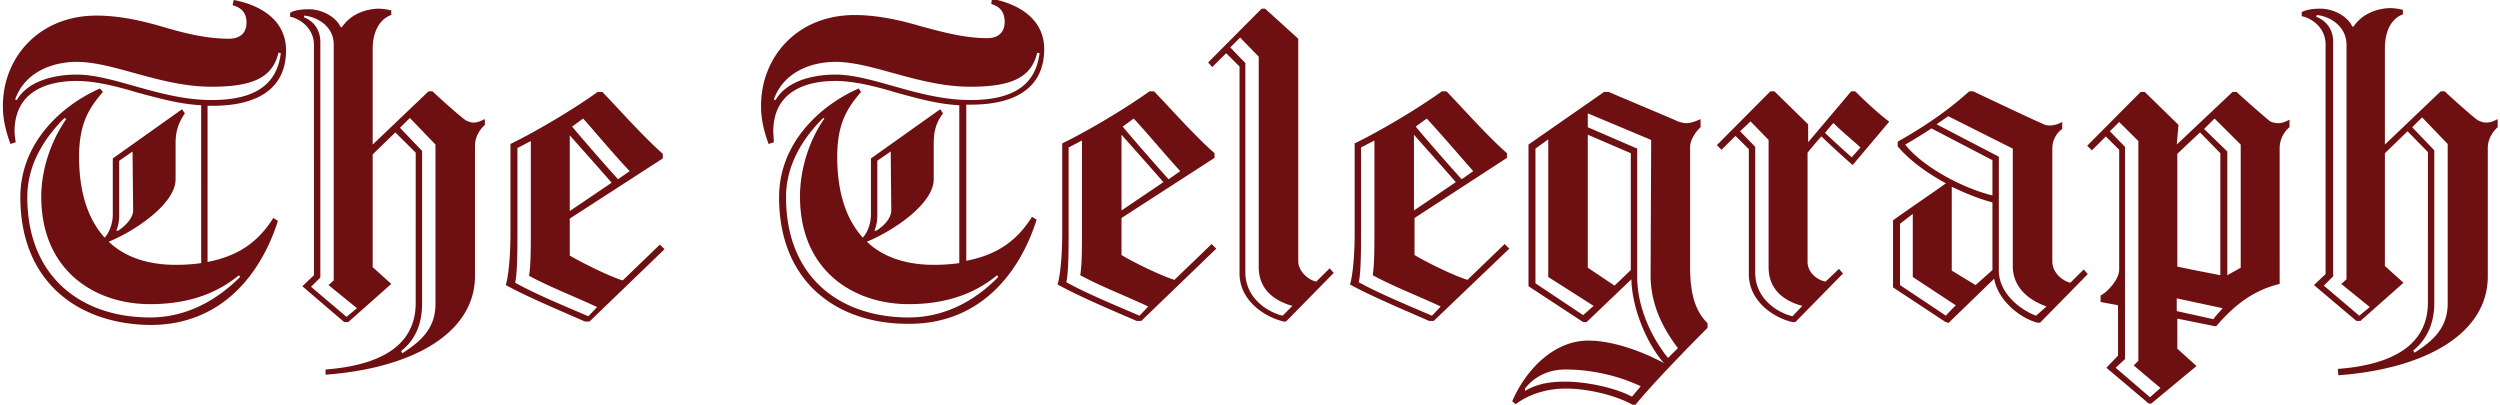 <svg width="210" height="34" viewBox="0 0 210 34" fill="none" xmlns="http://www.w3.org/2000/svg">
    <g clip-path="url(#8dm9smcjda)">
        <path d="M33.795 29.677c1.417-.923 2.784-1.991 2.784-4.128V12.143L34.43 9.909l-.83.825 1.856 1.943V25.5c0 1.797-.635 3.108-1.758 3.983l.097.194zM25.542 1.311v.146c.635.243 1.367.874 1.367 2.089v19.768l-.781.777 2.979 2.526.879-.729-2.393-1.942.44-.389V3.74c0-1.554-1.417-2.331-2.491-2.429zm1.807 29.726c3.81-.291 7.57-1.554 7.57-5.586V12.823l-1.71-1.7-1.904 1.846v9.471l1.562 1.409-3.613 3.205h-.342l-3.517-3.011.977-.923V3.789c0-1.458-1.22-2.235-2.002-2.38v-.34c.342-.195.879-.292 1.563-.292 1.22 0 2.344.729 2.686 1.506h.097C29.45 1.214 30.621.777 31.744.729c.342 0 .733.048 1.123.145v.389c-.634.194-1.562.971-1.562 2.866v8.014l4.688-4.469h.342c.342.34 2.393 2.186 2.784 2.429.195.097.44.194.635.194.39 0 .634-.146.976-.291v.485c-.39.34-.83.972-.83 1.749v10.929c0 4.857-5.323 7.771-12.551 8.305v-.437zm21.635-21.08-.928.68a187.236 187.236 0 0 0 3.858 4.42l.977-.68c-1.417-1.506-2.784-3.157-3.907-4.42zm-1.123 7.771 3.516-2.38c-1.221-1.408-2.491-2.817-3.517-3.982v6.363zm2.295 8.063c-2.1-.971-4.005-1.7-5.714-2.622.097-.632.146-1.36.146-3.4V11.85l-1.123.583v7.383c0 2.04-.049 3.352-.195 3.934 1.66.923 4.004 1.895 6.153 2.817l.733-.777zm-7.277-13.697c2.1-1.02 5.226-2.865 7.326-4.371h.39c1.368 1.408 3.37 3.691 5.08 5.197v.389L47.86 18.36v3.108c.83.486 3.076 1.652 4.444 2.09l3.125-3.012.39.388-6.3 6.072h-.39c-2.1-.923-4.884-2.089-6.642-3.06.196-.632.391-2.283.391-4.275v-7.577zM202.821 29.63c1.416-.923 2.784-1.992 2.784-4.129V12.094l-2.149-2.234-.83.826 1.855 1.943V25.45c0 1.797-.683 3.109-1.758 3.983 0 .049.098.194.098.194zm-8.205-28.366-.049.146c.635.242 1.417.874 1.417 2.088v19.72l-.782.777 2.979 2.526.879-.729-2.393-1.942.44-.389V3.691c-.049-1.554-1.465-2.331-2.491-2.428zm1.758 29.725c3.81-.29 7.57-1.554 7.57-5.585V12.774l-1.709-1.748-1.905 1.845v9.472l1.563 1.408-3.614 3.206h-.342l-3.565-3.011.977-.923V3.74c0-1.457-1.221-2.234-2.002-2.38v-.34c.341-.194.879-.291 1.562-.291 1.221 0 2.344.728 2.686 1.505h.098c.733-1.068 1.905-1.505 3.028-1.554.342 0 .732.049 1.123.146v.388c-.635.195-1.514.972-1.514 2.866v8.063l4.689-4.469h.341c.342.34 2.393 2.186 2.784 2.429.196.097.44.194.684.194.391 0 .684-.146.977-.291v.68c-.391.34-.831.971-.831 1.748v10.783c0 4.857-5.323 7.771-12.551 8.306l-.049-.535zM95.233 9.958l-.928.68a187.217 187.217 0 0 0 3.858 4.42l.977-.68c-1.368-1.507-2.784-3.207-3.907-4.42zm-1.026 7.722 3.516-2.38c-1.22-1.409-2.49-2.817-3.516-3.983v6.363zm2.247 8.063c-2.1-.972-4.005-1.7-5.714-2.623.097-.632.146-1.36.146-3.4v-7.917l-1.123.583v7.383c0 2.04-.049 3.351-.196 3.934 1.66.923 4.005 1.894 6.154 2.817l.733-.777zm-7.228-13.697c2.1-1.02 5.225-2.866 7.325-4.372h.39c1.368 1.409 3.371 3.692 5.08 5.197v.389l-7.814 5.051v3.109c.781.486 3.077 1.651 4.444 2.088l3.126-3.01.39.388-6.3 6.071h-.39c-2.15-.923-4.884-2.088-6.642-3.06.195-.631.39-2.234.39-4.274v-7.577zm19.339 13.648c-1.416-.388-2.832-1.311-2.832-3.254V4.76l-1.563-1.603-.83.826 1.269 1.311v17.583c0 1.992 1.612 3.254 3.126 3.643l.83-.826zm.488-22.44v18.7c0 .777.782 1.555 1.514 1.7l1.124-1.117.342.389-4.005 4.08h-.195c-1.514-.34-3.712-1.7-3.712-4.032V5.586l-1.123-1.117-1.172 1.165-.342-.388 4.493-4.517h.293l2.783 2.525zm10.794 6.703-.928.68a185.144 185.144 0 0 0 3.858 4.42l.976-.68c-1.367-1.554-2.783-3.206-3.906-4.42zm-1.075 7.723 3.516-2.38c-1.221-1.409-2.49-2.817-3.516-3.983v6.363zm2.247 8.063c-2.1-.972-4.005-1.7-5.714-2.623.097-.632.146-1.36.146-3.4v-7.917l-1.123.583v7.383c0 2.04-.049 3.351-.195 3.934 1.66.923 4.004 1.894 6.153 2.817l.733-.777zm-7.228-13.697c2.1-1.02 5.225-2.866 7.325-4.372h.391c1.367 1.409 3.37 3.692 5.079 5.197v.389l-7.765 5.051v3.109c.781.486 3.077 1.651 4.444 2.088l3.126-3.01.39.388-6.348 6.071h-.391c-2.1-.923-4.884-2.088-6.642-3.06.195-.631.391-2.234.391-4.274v-7.577zm39.509-.875c.635.583 1.514 1.409 2.247 2.04l.732-.825c-.684-.632-1.758-1.506-2.246-2.04-.049-.049-.733.825-.733.825zm-1.905 14.523c-1.465-.388-2.832-1.311-2.832-3.254V11.754l-1.514-1.554-.879.826 1.27 1.311v10.589c0 1.991 1.611 3.254 3.125 3.643l.83-.875zm.44-12.871v9.18c0 .825.732 1.506 1.514 1.651l1.123-1.068.342.388-4.005 4.08h-.244c-1.514-.34-3.663-1.7-3.663-4.031V12.53l-1.123-1.117-1.172 1.166-.391-.389 4.493-4.517h.342l2.833 2.769v1.505l3.614-4.274h.342c.732.729 1.855 1.797 2.832 2.526v.049l-3.028 3.594h-.049c-.83-.729-1.953-1.749-2.588-2.38-.098.048-1.172 1.36-1.172 1.36zm15.53 9.86V17c-1.123-.291-2.295-.777-3.418-1.312v7.043l2.002 1.215 1.416-1.263zm4.542 3.06c-1.367-.486-2.833-1.506-2.833-3.4v-9.86l-5.421-2.72c-.146.097-.781.534-.976.68l5.225 2.72v9.568c0 1.846 1.71 3.255 3.126 3.789l.879-.777zm-4.542-9.326v-2.963l-5.128-2.671c-.39.291-1.758 1.117-2.197 1.36 1.22 1.603 4.395 3.545 7.325 4.274zm-3.077 9.229-3.614-2.38V17.97l-1.074.826v5.149l3.858 2.574c0-.049.83-.874.83-.874zm-.928 1.36-4.346-2.866v-5.634c1.074-.777 3.37-2.332 4.444-3.109-1.709-.923-3.174-2.04-4.053-3.108V11.9c2.588-1.457 4.444-2.817 6.007-4.226h.341s5.324 2.526 5.617 2.623c.293.146.488.243.781.243.391 0 .684-.097 1.075-.291v.582a2.017 2.017 0 0 0-.831 1.652v9.471c0 .972.879 1.652 1.514 1.797l1.124-1.117.341.389-4.004 4.08h-.244c-1.563-.437-3.321-1.943-3.614-3.692l-3.859 3.74c-.048-.097-.293-.097-.293-.145zm-26.372-4.323V12.87l-3.614-1.554v11.171l2.247 1.506 1.367-1.311zm1.71-10.929-5.324-2.234v1.166l4.152 1.797v10.783c0 2.331 1.025 4.857 2.588 6.8l.83-.826c-1.367-1.797-2.295-3.789-2.295-6.12l.049-11.366zm-5.714 14.717.879-.777-3.81-2.428v-11.56l-1.074.777V23.8l4.005 2.671zm-1.514 4.566c-1.417 0-2.637.632-3.37 1.603v.194c.83-.486 1.807-.777 3.37-.777 1.856 0 4.249.534 5.616 1.263l.733-.874c-1.612-.777-3.907-1.409-6.349-1.409zm-3.077-6.994v-11.9l6.349-4.42h.391c1.221.534 5.323 2.234 5.811 2.477.196.049.44.146.684.146.391 0 .781-.146 1.221-.34v.68c-.391.34-.879 1.068-.879 1.651V22.44c0 2.38.488 3.74 1.465 4.711v.389c-1.416 1.409-4.64 4.711-6.056 6.46h-.244c-1.368-.777-3.712-1.36-5.616-1.36-1.417 0-2.979.389-4.2 1.311l-.293-.242c1.074-2.526 3.418-5.1 6.397-5.1 1.856 0 4.298.777 6.349 1.894-1.416-1.603-2.686-4.566-2.735-7.043l-3.76 3.594h-.293l-4.591-3.011zm56.749-13.212 1.953 1.895V23.12l1.124-.632V12.143l-2.198-2.186-.879.874zm.781 15.98c.196-.291.586-.68.782-.922l-3.858-.826v1.068l3.076.68zm.586-3.691V12.871l-1.709-1.748-1.905 1.797v9.471c.831.195 3.175.632 3.614.729zm-8.009 7.043-.781.728 2.881 2.477.879-.777-2.246-1.894.39-.389V11.851l-1.611-1.603-.782.778 1.27 1.311v17.826zm4.347-18.02 4.688-4.42h.342c.342.34 2.49 2.234 2.832 2.477.196.097.44.146.635.146.391 0 .684-.146.977-.292v.632c-.391.291-.83.971-.83 1.748V23.85c-2.003.485-3.614 1.554-5.324 3.545h-.146l-3.126-.631v2.525l1.612 1.458-3.809 3.157h-.196l-3.565-3.012.977-1.02v-4.225c-.391-.098-1.123-.195-1.465-.292v-.534c.439-.194 1.563-1.263 1.563-2.186V12.58l-1.124-1.117-1.172 1.166-.39-.389 4.493-4.517h.341l2.833 2.768-.146 1.652zM11.184 17.68l-.05-4.954-1.122.777v4.614c0 .486-.098.923-.245 1.263h.147c.684-.437 1.27-1.117 1.27-1.7zM5.42 9.909c-1.612 1.602-3.126 3.837-3.126 6.654 0 6.703 4.542 10.103 10.305 10.103 3.565 0 6.105-1.943 7.57-3.4l-.098-.146c-1.66 1.36-3.956 2.428-7.472 2.428-4.64 0-9.133-2.817-9.133-9.034 0-2.428.928-4.857 2.1-6.508l-.146-.097zm12.356-2.623c-4.298 0-8.205-2.089-11.33-2.089-2.003 0-4.347.826-5.177 3.157l.146.049c.928-1.603 3.126-2.137 5.03-2.137 3.126 0 7.033 2.137 11.33 2.137 3.468 0 5.47-1.166 5.812-3.934l-.195-.049c-.488 2.089-2.149 2.866-5.616 2.866zM1.709 16.563c0-4.566 3.468-7.723 6.691-9.132l.244.292c-1.172 1.36-2.002 2.671-2.002 5.44 0 3.157.83 5.343 2.149 6.8.44-.486.683-1.263.683-1.943v-4.711l5.812-4.129.244.34c-.488.729-.781 1.409-.781 2.526v3.011c0 2.089-3.468 4.371-5.616 5.246 1.416 1.36 3.418 1.943 5.616 1.943.781 0 1.514-.049 2.149-.146V8.84c-1.905-.097-3.712-.631-5.372-1.069C9.767 7.237 7.96 6.8 6.446 6.8c-2.344 0-5.176.777-5.225 4.177 0 .291.049.631.098.971l-.44.146C.49 11.026.244 10.006.244 8.986.195 4.906 3.224 1.31 8.107 1.31c2.051 0 4.005.486 5.665.972 1.807.534 3.614.971 5.47.971.928 0 1.465-.485 1.465-1.36 0-.874-.488-1.263-1.172-1.457L19.633 0c2.1.389 4.395 1.603 4.395 4.226 0 3.157-2.295 4.663-6.202 4.663h-.391v13.114c2.54-.486 4.249-1.652 5.518-3.692l.391.243c-1.416 4.469-4.737 8.743-10.695 8.743-6.007-.049-10.94-3.546-10.94-10.734zm73.158 1.117-.048-4.954-1.124.777v4.614c0 .486-.097.923-.244 1.263h.147c.732-.437 1.27-1.117 1.27-1.7zm-5.714-7.771c-1.611 1.602-3.125 3.837-3.125 6.654 0 6.751 4.542 10.103 10.305 10.103 3.565 0 6.104-1.943 7.52-3.4l-.097-.146c-1.66 1.36-3.956 2.428-7.423 2.428-4.64 0-9.133-2.817-9.133-9.034 0-2.477.88-4.905 2.051-6.557l-.098-.048zM81.51 7.286c-4.297 0-8.204-2.089-11.33-2.089-2.002 0-4.346.826-5.177 3.157l.147.049c.928-1.603 3.125-2.137 5.03-2.137 3.126 0 7.033 2.137 11.33 2.137 3.468 0 5.47-1.166 5.812-3.934l-.195-.049c-.489 2.089-2.15 2.866-5.617 2.866zm-16.067 9.277c0-4.566 3.467-7.723 6.69-9.132l.196.292c-1.172 1.36-2.002 2.671-2.002 5.44 0 3.157.83 5.343 2.148 6.8.44-.486.684-1.263.684-1.943v-4.711L78.97 9.18l.244.34c-.537.729-.781 1.409-.781 2.526v3.011c0 2.089-3.468 4.371-5.617 5.246 1.417 1.36 3.419 1.943 5.617 1.943.781 0 1.513-.049 2.148-.146V8.84c-1.904-.097-3.711-.631-5.323-1.069C73.5 7.237 71.693 6.8 70.18 6.8c-2.344 0-5.177.777-5.225 4.177 0 .291.048.631.048.971l-.44.146c-.39-1.068-.634-2.088-.634-3.108-.049-4.129 2.979-7.723 7.863-7.723 2.05 0 4.004.486 5.665.971 1.807.486 3.614.972 5.47.972.927 0 1.465-.486 1.465-1.36 0-.875-.44-1.312-1.124-1.506l.05-.437c2.1.388 4.395 1.603 4.395 4.226 0 3.157-2.296 4.662-6.154 4.662h-.39v13.115c2.539-.486 4.248-1.652 5.518-3.692l.39.243C85.662 22.926 82.34 27.2 76.382 27.2c-6.007.049-10.94-3.449-10.94-10.637z" fill="#6E0F11"/>
    </g>
    <defs>
        <clipPath id="8dm9smcjda">
            <path fill="#fff" d="M0 0h210v34H0z"/>
        </clipPath>
    </defs>
</svg>
